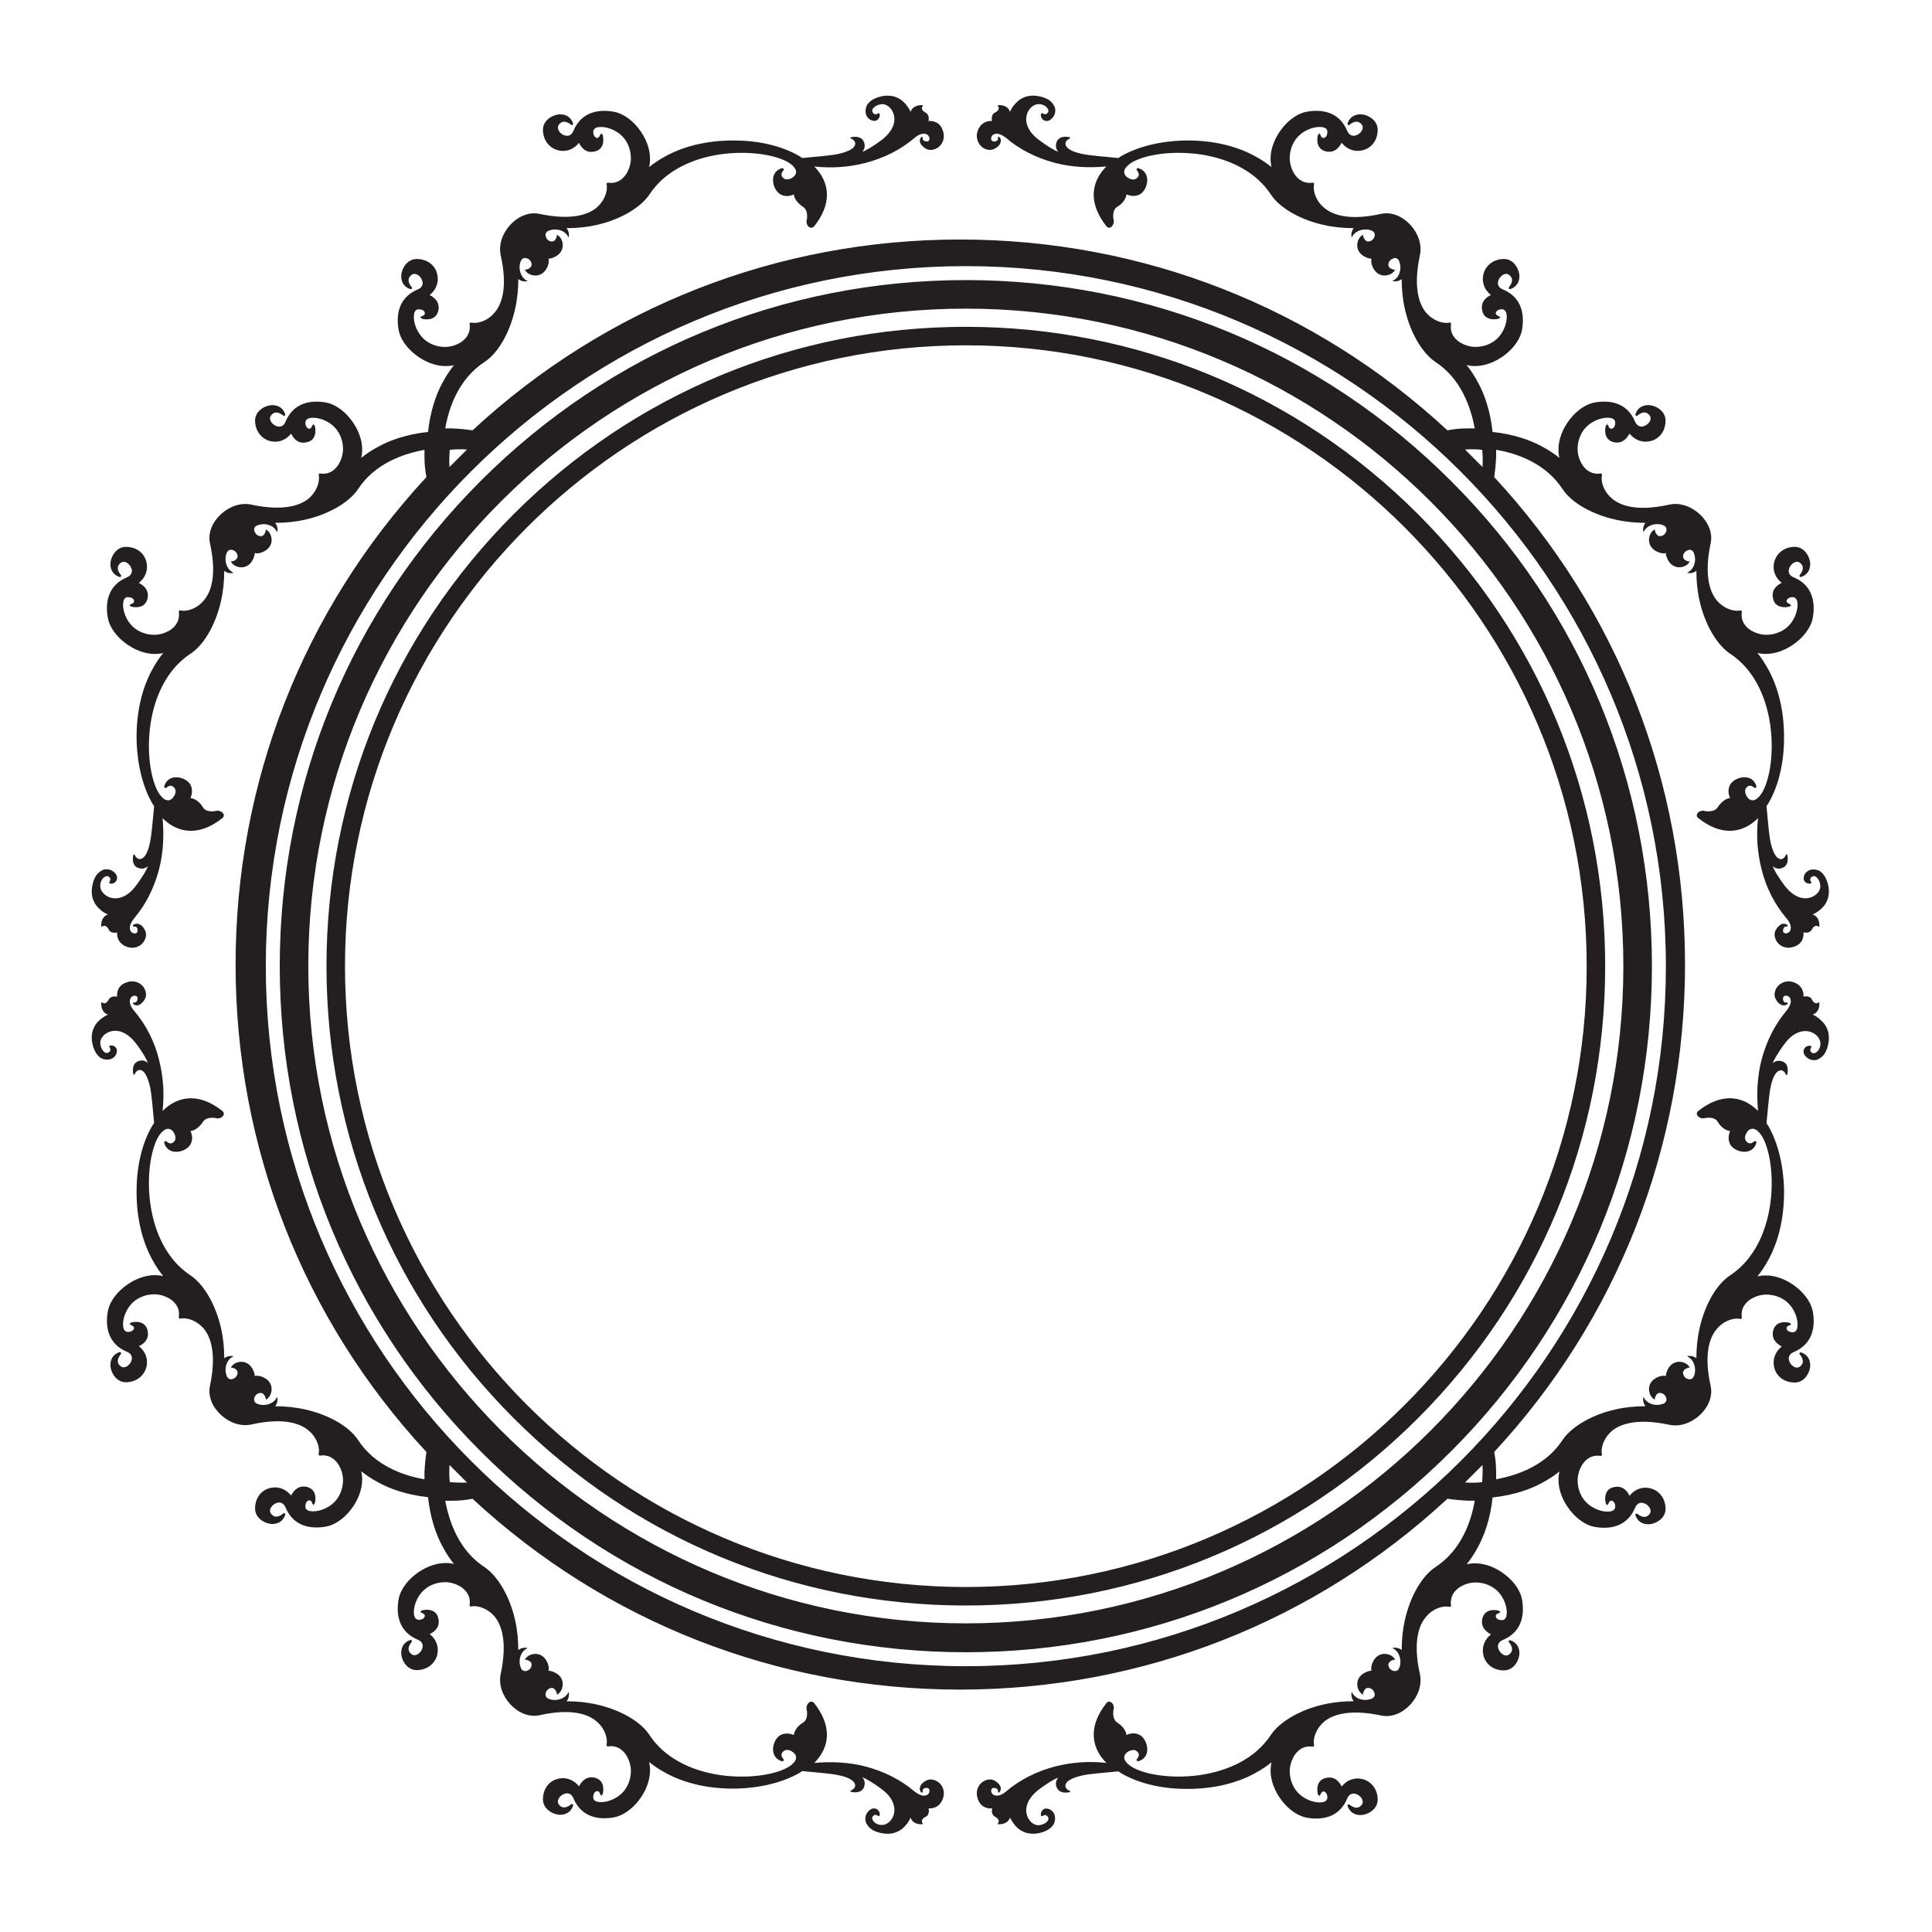 <svg id="Layer_1" xmlns="http://www.w3.org/2000/svg" viewBox="0 0 595.3 595.3"><style>.st0{fill:#231f20}</style><path class="st0" d="M558.5 312.6c.5-.1.9-.4 1.2-.7 1-1 .9-2.7.9-2.8 0-.1-.1-.1-.1-.2v-.1c-.1 0-.2 0-.2.1-.2.2-.6.3-.9.2-.4-.1-.8-.5-1.1-1.1-.2-.5-.6-.8-1.1-.9-.6-.2-1.2-.1-1.5 0 .1-.9-.1-3.5-3.2-4.5-1.9-.6-3.8.1-4.9 1.5-.9 1.2-1.1 2.8-.3 4 .5.9 1.1 1.4 1.8 1.6 1 .3 1.7-.3 1.7-.4.1-.1.1-.2 0-.3 0-.1-.1-.1-.1-.1h-.6c-.5-.1-.8-.8-.7-1.3 0-.3.2-.8.8-.8.2 0 .4 0 .6.1.4.1.8.5.9 1 .3 1-.2 2.2-1.2 3.5-3.6 4.2-6.2 9.4-7.7 15.1-1.3 5-1.6 10.3-1.1 15.8-2.6-2.6-5.6-3.9-8.7-3.9-3.1 0-6.4 1.3-9.7 3.9-.6.5-.5 1-.4 1.2.2.6 1.1 1.1 1.8 1.1h.3c.1 0 .6-.2 1.4-.2 1 0 2.3.2 2.9 1.3 1 1.7 2.6 2.7 3.8 2.8-.4.9-.8 2.5 0 4.1.7 1.3 2.6 2.3 4.4 2.3 1.8 0 3.2-1 3.7-2.8 0-.2 0-.3-.2-.4-.1 0-.1-.1-.2-.1s-.2 0-.3.1c0 0-.6.6-1.3.6-.5 0-.9-.3-1.3-.9-.3-.5-.3-1.4.2-2.2.4-.9 1.2-1.4 1.9-1.4.6 0 1.3.3 1.9 1 2.6 2.5 4.7 10.7 3.8 20.2-.6 6.3-3.1 17.8-12.8 24.1-4.1 2.8-7.6 9-9.2 16.1-.7 3.1-1 6.2-1 9.3-.8-.6-1.6-.7-2-.7h-.4l-.5.1.4.2c1.4.8 2.1 2.5 2.1 4 0 .7-.1 1.4-.4 2-.3.7-.8.9-1.3.9-.9 0-2-.8-2-2v-.1c0-.6.5-.9.9-1.2.4-.2.9-.3.9-.3h.3l-.2-.3c-.6-.9-1.8-1.5-3.1-1.5-1.4 0-3 .8-3.8 3-.2.5-.3.9-.3 1.4-.2 0-.4-.1-.6-.1-.5 0-1.1.1-1.6.3-2.1.8-3 2.3-3 3.8 0 1.3.6 2.5 1.5 3.1l.3.2v-.3s0-.4.3-.9c.2-.5.6-.9 1.2-.9h.1c1.1 0 1.9 1 2 2 0 .6-.3 1-.9 1.3-.6.2-1.3.4-2 .4-1.6 0-3.2-.7-4-2.1l-.2-.4-.1.5v.4c0 .4.1 1.2.7 2-3.1 0-6.3.3-9.3 1-7.1 1.6-13.3 5.2-16.1 9.2-5.2 8.1-14.1 11.1-20.6 12.3v-2.1c0-2.2-.2-4.3-.6-6.3 38-41 58.8-94 58.8-150.2 0-56.2-20.8-109.2-58.8-150.2.3-2 .5-4.1.6-6.3v-2.1c6.5 1.1 15.4 4.2 20.6 12.3 2.8 4.1 9 7.6 16.1 9.2 3.1.7 6.2 1 9.3 1-.6.8-.7 1.6-.7 2v.4l.1.5.2-.4c.8-1.4 2.5-2.1 4-2.1.7 0 1.4.1 2 .4.7.3.9.8.9 1.3 0 .9-.8 2-2 2h-.1c-.6 0-.9-.5-1.2-.9-.2-.4-.3-.9-.3-.9v-.3l-.3.2c-.9.6-1.5 1.8-1.5 3.1 0 1.4.8 3 3 3.8.5.2 1.1.3 1.6.3.2 0 .4 0 .6-.1 0 .5.1.9.3 1.4.8 2.1 2.3 3 3.8 3 1.3 0 2.5-.6 3.1-1.5l.2-.3h-.3s-.4 0-.9-.3c-.5-.2-.9-.6-.9-1.2v-.1c0-1.1 1.1-1.9 2-2 .6 0 1 .3 1.3.9.2.6.4 1.3.4 2 0 1.6-.7 3.2-2.1 4l-.4.2.5.1h.4c.4 0 1.2-.1 2-.7 0 3.1.3 6.3 1 9.3 1.6 7.1 5.2 13.3 9.2 16.1 9.7 6.3 12.2 17.8 12.8 24.1.9 9.5-1.2 17.7-3.8 20.2-.7.7-1.3 1-1.9 1-.7 0-1.4-.5-1.9-1.4-.4-.8-.5-1.7-.2-2.2.4-.6.8-.9 1.3-.9.7 0 1.3.6 1.3.6.1.1.2.1.3.1.1 0 .1 0 .2-.1.2-.1.2-.3.2-.4-.5-1.8-1.8-2.8-3.7-2.8-1.8 0-3.7 1-4.4 2.3-.9 1.6-.4 3.3 0 4.1-1.2.1-2.7 1.1-3.8 2.8-.7 1.1-2 1.3-2.9 1.3-.7 0-1.3-.1-1.4-.2h-.3c-.7 0-1.6.4-1.8 1.1-.1.2-.2.7.4 1.2 3.3 2.6 6.5 3.9 9.7 3.9 3.2 0 6.2-1.4 8.7-3.9-.6 5.4-.2 10.7 1.1 15.8 1.4 5.7 4.1 10.9 7.7 15.1 1.1 1.3 1.5 2.5 1.2 3.5-.1.5-.5.8-.9 1-.2.1-.4.1-.6.1-.7-.1-.8-.5-.8-.8 0-.5.2-1.1.7-1.3h.6c.1 0 .1-.1.1-.1v-.3s-.7-.7-1.7-.4c-.6.2-1.2.7-1.8 1.6-.8 1.2-.6 2.7.3 4 1.1 1.5 3.1 2.1 4.9 1.5 3.2-.9 3.3-3.5 3.2-4.5.4.1 1 .1 1.5 0 .5-.2.9-.5 1.1-.9.3-.6.7-1 1.1-1.1.3-.1.6 0 .9.2.1.1.1.1.2.1v-.1c.1 0 .1-.1.1-.2s.1-1.7-.9-2.8c-.3-.3-.7-.6-1.2-.7.7-.3 1.7-.9 2.6-1.7 1.5-1.3 3-3.7 2.2-7.4-.6-2.6-1.8-3.8-2.6-4.3-.9-.5-1.9-.6-2.8-.4-.7.2-1.3.6-1.7 1.2-.4.6-.5 1.3-.4 1.9.5 1.2 1.7 1.3 2.2 1.1.1 0 .1-.1.1-.2v-.2c-.1-.1-.7-.8 0-1.5.1-.1.3-.2.5-.3.4-.1.8 0 1.1.3.6.5 1.2 1.6 1.2 2.9-.1 1.5-1.4 2.9-3.2 3.4-2.5.7-5.2-.5-7.5-3.3-2.6-3.4-3.6-5.4-4-6.4.6.5 1.5 1 2.8.6 2.6-.8 1.7-4.1 1.7-4.1 0-.1-.1-.1-.2-.1v-.2l-.1.2c-.1 0-.1.1-.1.1s-.4 1.1-1.3 1.3c-.3.1-.6 0-1-.2-.6-.3-1.6-1.4-2.4-4.8-.6-2.6-.9-7.6-1.3-11.3l.6-.9c3-5.1 4.7-12 4.8-19.3.2-10-2.3-17.1-4.5-21.3-1.4-2.7-2.8-4.6-3.7-5.7.8.2 1.7.3 2.6.3 3.1 0 6.5-1.3 9.4-3.6 2.8-2.2 4.7-5.1 5.1-7.7 1-6-1.1-10.3-5.9-12.3-1.2-.5-1.7-1.3-1.5-2.4.2-1.2 1.4-2.4 2.5-2.4.3 0 .6.1.9.3.6.5.9 1 .9 1.6 0 1.1-.9 2.1-.9 2.1-.1.1-.1.3-.1.5.1.1.2.2.3.2h.1c2.5-.8 3.1-3 2.8-4.8-.4-2.2-2.1-4.5-4.7-4.5-3.7 0-6.5 2.7-6.5 6.2 0 2.6 1.6 4.2 2.5 4.9-1.1.5-3.3 1.9-2.7 4.7.3 1.8 1.6 2.8 3.6 2.8.8 0 1.4-.2 1.5-.2.1 0 .2-.1.3-.3l.4-.1-.4-.1c0-.1-.1-.2-.3-.3-.6-.2-1-.6-.9-1 .1-.5.7-1.1 1.9-1.1.5 0 .9.3 1.2.8.7 1.6.1 5-2 7.5-1.7 2.1-4.5 3.3-7.3 3.3-1.7 0-3.3-.5-4.7-1.3-3.7-2.3-2.9-5.5-2.9-5.7 0-.1 0-.3-.1-.4v-.1l-.1.1c-.1 0-.1-.1-.2-.1h-.2c-.1.1-.4.1-.9.1-1.7 0-4.3-.9-6.3-3.3-2-2.5-3.9-7.6-1.8-17.5 1.4-6.5-6.1-13.4-12.8-11.9-9.9 2.2-15 .3-17.5-1.8-2.4-1.9-3.3-4.6-3.3-6.3 0-.5.1-.8.1-.9v-.2c0-.1 0-.1-.1-.2l.1-.1h-.1c-.1-.1-.2-.1-.4-.1-.1 0-3.4.8-5.7-2.9-.8-1.4-1.3-3-1.3-4.7 0-2.8 1.2-5.6 3.3-7.3 2.5-2.1 5.9-2.7 7.5-2 .6.3.8.7.8 1.2 0 1.2-.5 1.8-1.1 1.9-.5.1-.9-.3-1-.9 0-.1-.1-.2-.3-.3l-.1-.4-.1.4c-.1 0-.2.1-.3.3 0 0-.2.7-.2 1.5 0 2 1 3.2 2.8 3.6 2.8.5 4.1-1.6 4.7-2.7.7.9 2.4 2.5 4.9 2.5 3.6 0 6.2-2.7 6.2-6.5 0-2.6-2.3-4.3-4.5-4.7-1.8-.3-4 .3-4.8 2.8v.1c0 .1.1.3.2.3.2.1.3.1.5-.1 0 0 1-.9 2.1-.9.6 0 1.1.3 1.6.9.2.3.3.6.3.9 0 1.1-1.1 2.2-2.4 2.5-1 .2-1.9-.3-2.4-1.5-2-4.8-6.3-6.9-12.3-5.9-2.6.4-5.5 2.3-7.7 5.1-2.3 2.9-3.6 6.3-3.6 9.4 0 .9.1 1.8.3 2.6-1.1-.9-3-2.3-5.7-3.7-3.2-1.7-8.2-3.6-14.9-4.3-.7-6.7-2.6-11.7-4.3-14.9-1.4-2.7-2.8-4.6-3.7-5.7.8.2 1.7.3 2.6.3 3.1 0 6.5-1.3 9.4-3.6 2.8-2.2 4.7-5.1 5.1-7.7 1-6-1.1-10.3-5.9-12.3-1.2-.5-1.7-1.3-1.5-2.4.2-1.2 1.4-2.4 2.5-2.4.3 0 .6.1.9.3.6.5.9 1 .9 1.6 0 1.1-.9 2.1-.9 2.1-.1.1-.1.3-.1.5.1.1.2.2.3.2h.1c2.5-.8 3.1-3 2.8-4.8-.4-2.2-2.1-4.5-4.7-4.5-3.7 0-6.5 2.7-6.5 6.2 0 2.6 1.6 4.2 2.5 4.9-1.1.5-3.3 1.9-2.7 4.7.3 1.8 1.6 2.8 3.6 2.8.8 0 1.4-.2 1.5-.2.1 0 .2-.1.3-.3l.4-.1-.4-.1c0-.1-.1-.2-.3-.3-.6-.2-1-.6-.9-1 .1-.5.7-1.1 1.9-1.1.5 0 .9.3 1.2.8.7 1.6.1 5-2 7.5-1.7 2.1-4.5 3.3-7.3 3.3-1.7 0-3.3-.5-4.7-1.3-3.7-2.3-2.9-5.5-2.9-5.7 0-.1 0-.3-.1-.4v-.1l-.1.1c-.1 0-.1-.1-.2-.1h-.2c-.1.1-.4.1-.9.1-1.7 0-4.3-.9-6.3-3.3-2-2.5-3.9-7.6-1.8-17.5 1.5-6.7-5.4-14.2-11.9-12.8-9.9 2.2-15 .3-17.5-1.8-2.4-1.9-3.3-4.6-3.3-6.3 0-.5.1-.8.1-.9v-.2c0-.1 0-.1-.1-.2l.1-.1h-.1c-.1-.1-.2-.1-.4-.1-.1 0-3.4.8-5.7-2.9-.8-1.4-1.3-3-1.3-4.7 0-2.8 1.2-5.6 3.3-7.3 2.5-2.1 5.9-2.7 7.5-2 .6.3.8.7.8 1.2 0 1.2-.5 1.8-1.1 1.9-.5.1-.9-.3-1-.9 0-.1-.1-.2-.3-.3l-.1-.4-.1.4c-.1 0-.2.1-.3.3 0 0-.2.7-.2 1.5 0 2 1 3.2 2.8 3.6 2.8.5 4.1-1.6 4.7-2.7.7.9 2.4 2.5 4.9 2.5 3.6 0 6.2-2.7 6.2-6.5 0-2.6-2.3-4.3-4.5-4.7-1.8-.3-4 .3-4.8 2.8v.1c0 .1.1.3.2.3.2.1.3.1.5-.1 0 0 1-.9 2.1-.9.6 0 1.1.3 1.6.9.2.3.3.6.3.9 0 1.1-1.1 2.2-2.4 2.5-1 .2-1.9-.3-2.4-1.5-2-4.8-6.3-6.9-12.3-5.9-2.6.4-5.5 2.3-7.7 5.1-2.3 2.9-3.6 6.3-3.6 9.4 0 .9.1 1.8.3 2.6-1.1-.9-3-2.3-5.7-3.7-4.2-2.2-11.3-4.7-21.3-4.5-7.4.2-14.2 1.9-19.3 4.8l-.9.6c-3.7-.4-8.6-.7-11.3-1.3-3.4-.7-4.5-1.8-4.8-2.4-.2-.3-.2-.7-.2-1 .3-.9 1.3-1.3 1.3-1.3.1 0 .1-.1.1-.1l.2-.1h-.2c0-.1-.1-.1-.1-.2 0 0-3.4-.9-4.1 1.7-.4 1.3.1 2.2.6 2.8-1-.4-3-1.4-6.4-4-2.8-2.2-4-5-3.3-7.5.5-1.8 2-3.1 3.4-3.2 1.3-.1 2.4.5 2.9 1.2.3.4.4.8.3 1.1 0 .2-.1.3-.3.5-.6.7-1.4 0-1.5 0-.1-.1-.1-.1-.2 0-.1 0-.1.1-.2.1-.2.5-.1 1.7 1.1 2.2.6.2 1.3.1 1.9-.4.5-.4 1-1 1.2-1.7.3-1 .2-2-.4-2.8-.5-.9-1.7-2.1-4.3-2.6-3.7-.8-6.1.7-7.4 2.2-.9.9-1.4 1.9-1.7 2.6-.1-.5-.4-.9-.7-1.2-1-1-2.7-.9-2.8-.9-.1 0-.1.1-.2.1h-.1c0 .1 0 .2.1.2.2.2.3.6.2.9-.1.4-.5.8-1.1 1.1-.5.2-.8.6-.9 1.1-.2.6-.1 1.2 0 1.5-.9-.1-3.5.1-4.5 3.2-.6 1.9.1 3.8 1.5 4.9 1.2.9 2.8 1.1 4 .3.9-.5 1.4-1.1 1.6-1.8.3-1-.3-1.7-.4-1.7-.1-.1-.2-.1-.3 0-.1 0-.1.1-.1.1v.6c-.1.5-.8.8-1.3.7-.3 0-.8-.2-.8-.8 0-.2 0-.4.1-.6.1-.4.5-.8 1-.9 1-.3 2.2.2 3.5 1.2 4.2 3.6 9.4 6.2 15.1 7.7 5 1.3 10.3 1.6 15.8 1.1-2.6 2.6-3.9 5.6-3.9 8.7 0 3.1 1.3 6.4 3.9 9.7.5.6 1 .5 1.2.4.6-.2 1.1-1.1 1.1-1.8V68c0-.1-.2-.6-.2-1.4 0-1 .2-2.3 1.3-2.9 1.7-1 2.7-2.6 2.8-3.8.9.4 2.5.8 4.1 0 1.3-.7 2.3-2.6 2.3-4.4 0-1.8-1-3.2-2.8-3.7-.2 0-.3 0-.4.2 0 .1-.1.1-.1.2s0 .2.1.3c0 0 .6.6.6 1.3 0 .5-.3.9-.9 1.3-.5.3-1.4.3-2.2-.2-.9-.4-1.4-1.2-1.4-1.9 0-.6.3-1.3 1-1.9 2.5-2.6 10.7-4.7 20.2-3.8 6.3.6 17.8 3.1 24.1 12.8 2.8 4.1 9 7.6 16.1 9.2 3.1.7 6.2 1 9.3 1-.6.8-.7 1.6-.7 2v.4l.1.5.2-.4c.8-1.4 2.5-2.1 4-2.1.7 0 1.4.1 2 .4.7.3.9.8.9 1.3 0 .9-.8 2-2 2h-.1c-.6 0-.9-.5-1.2-.9-.2-.4-.3-.9-.3-.9v-.3l-.3.2c-.9.6-1.5 1.8-1.5 3.1 0 1.4.8 3 3 3.8.5.2.9.3 1.4.3 0 .2-.1.4-.1.6 0 .5.1 1.1.3 1.6.8 2.1 2.3 3 3.8 3 1.3 0 2.5-.6 3.1-1.5l.2-.3h-.3s-.4 0-.9-.3c-.5-.2-.9-.6-.9-1.2v-.1c0-1.1 1.1-1.9 2-2 .6 0 1 .3 1.3.9.2.6.4 1.3.4 2 0 1.6-.7 3.2-2.1 4l-.4.2.5.1h.4c.4 0 1.2-.1 2-.7 0 3.1.3 6.3 1 9.3 1.6 7.1 5.2 13.3 9.2 16.1 8.1 5.2 11.1 14.1 12.3 20.6h-2.1c-2.2 0-4.3.2-6.3.6-41-38-94-58.8-150.2-58.8-56.2 0-109.2 20.8-150.2 58.8-2-.3-4.1-.5-6.3-.6h-2.1c1.1-6.5 4.2-15.4 12.3-20.6 4.1-2.8 7.6-9 9.2-16.1.7-3.1 1-6.2 1-9.3.8.6 1.6.7 2 .7h.4l.5-.1-.4-.2c-1.4-.8-2.1-2.5-2.1-4 0-.7.1-1.4.4-2 .3-.7.8-.9 1.3-.9.9 0 2 .8 2 2v.1c0 .6-.5.9-.9 1.2-.4.2-.9.3-.9.3h-.3l.2.3c.6.9 1.8 1.5 3.1 1.5 1.4 0 3-.8 3.8-3 .2-.5.3-1.1.3-1.6 0-.2 0-.4-.1-.6.5 0 .9-.1 1.4-.3 2.1-.8 3-2.3 3-3.8 0-1.3-.6-2.5-1.5-3.1l-.3-.2v.3s0 .4-.3.9c-.2.5-.6.9-1.2.9h-.1c-1.1 0-1.9-1.1-1.9-2 0-.6.3-1 .9-1.3.6-.2 1.3-.4 2-.4 1.6 0 3.2.7 4 2.1l.2.4.1-.5v-.4c0-.4-.1-1.2-.7-2 3.1 0 6.3-.3 9.3-1 7.1-1.6 13.3-5.2 16.1-9.2 6.3-9.7 17.8-12.2 24.1-12.8 9.5-.9 17.7 1.2 20.2 3.8.7.7 1 1.3 1 1.9 0 .7-.5 1.4-1.4 1.9-.8.4-1.7.5-2.2.2-.6-.4-.9-.8-.9-1.3 0-.7.6-1.3.6-1.3.1-.1.1-.2.1-.3 0-.1 0-.1-.1-.2-.1-.2-.3-.2-.4-.2-1.8.5-2.8 1.8-2.8 3.7 0 1.8 1 3.7 2.3 4.4 1.6.9 3.3.4 4.1 0 .1 1.2 1.1 2.7 2.8 3.8 1.1.7 1.3 2 1.3 2.9 0 .7-.1 1.3-.2 1.4v.3c0 .7.4 1.6 1.1 1.8.2.1.7.2 1.3-.4 2.6-3.3 3.9-6.5 3.9-9.7 0-3.2-1.4-6.2-3.9-8.7 5.4.6 10.7.2 15.8-1.1 5.7-1.5 10.9-4.1 15.1-7.7 1.3-1.1 2.5-1.5 3.5-1.2.5.1.8.5 1 .9.1.2.1.4.1.6-.1.7-.5.8-.8.8-.5 0-1.1-.2-1.3-.7v-.6c0-.1-.1-.1-.1-.1h-.3s-.7.7-.4 1.7c.2.6.7 1.2 1.6 1.8 1.2.8 2.7.6 4-.3 1.5-1.1 2.1-3.1 1.5-4.9-.9-3.2-3.5-3.3-4.5-3.2.1-.4.1-1 0-1.5-.2-.5-.5-.9-.9-1.1-.6-.3-1-.7-1.1-1.1-.1-.3 0-.6.2-.9.1-.1.1-.1.1-.2h-.1c0-.1-.1-.1-.2-.1s-1.7-.1-2.8.9c-.3.3-.6.7-.7 1.2-.3-.7-.9-1.7-1.7-2.6-1.3-1.5-3.7-3-7.4-2.2-2.6.6-3.8 1.8-4.3 2.6-.5.9-.6 1.9-.4 2.8.2.7.6 1.3 1.2 1.7.6.4 1.3.5 1.9.4 1.2-.5 1.3-1.7 1.1-2.2 0-.1-.1-.1-.2-.1h-.2c-.1.1-.8.7-1.5 0-.1-.1-.2-.3-.3-.5-.1-.4 0-.8.3-1.1.5-.6 1.6-1.2 2.9-1.2 1.5.1 2.9 1.4 3.4 3.2.7 2.5-.5 5.2-3.3 7.5-3.4 2.6-5.4 3.6-6.4 4 .5-.6 1-1.5.6-2.8-.8-2.6-4.1-1.7-4.1-1.7-.1 0-.1.1-.1.2h-.2l.2.1c0 .1.1.1.1.1s1.1.4 1.3 1.3c.1.3 0 .6-.2 1-.3.6-1.4 1.6-4.8 2.4-2.6.6-7.6.9-11.3 1.3l-.9-.6c-5.1-3-12-4.7-19.3-4.8-10-.2-17.1 2.3-21.3 4.5-2.7 1.4-4.6 2.8-5.7 3.7.2-.8.3-1.7.3-2.6 0-3.1-1.3-6.5-3.6-9.4-2.2-2.8-5.1-4.7-7.7-5.1-6-1-10.3 1.1-12.3 5.9-.5 1.2-1.3 1.7-2.4 1.5-1.2-.2-2.4-1.4-2.4-2.5 0-.3.1-.6.3-.9.5-.6 1-.9 1.6-.9 1.1 0 2.1.9 2.1.9.1.1.3.1.5.1.1-.1.2-.2.2-.3v-.1c-.8-2.5-3-3.1-4.8-2.8-2.2.4-4.5 2.1-4.5 4.7 0 3.7 2.7 6.5 6.2 6.5 2.6 0 4.2-1.6 4.9-2.5.5 1.1 1.9 3.3 4.7 2.7 1.8-.3 2.8-1.6 2.8-3.6 0-.8-.2-1.4-.2-1.5 0-.1-.1-.2-.3-.3l-.1-.4-.1.4c-.1 0-.2.1-.3.3-.2.6-.6 1-1 .9-.5-.1-1.1-.7-1.1-1.9 0-.5.3-.9.8-1.2 1.6-.7 5-.1 7.5 2 2.1 1.7 3.3 4.5 3.3 7.3 0 1.7-.5 3.3-1.3 4.7-2.3 3.7-5.5 2.9-5.7 2.9-.1 0-.3 0-.4.1h-.1l.1.1c0 .1-.1.1-.1.2v.2c.1.1.1.4.1.9 0 1.7-.9 4.3-3.3 6.3-2.5 2-7.6 3.9-17.5 1.8-6.5-1.4-13.4 6.1-11.9 12.8 2.2 9.9.3 15-1.8 17.5-1.9 2.4-4.6 3.3-6.3 3.3-.5 0-.8-.1-.9-.1h-.2c-.1 0-.1 0-.2.1l-.1-.1v.1c-.1.1-.1.2-.1.4 0 .1.8 3.4-2.9 5.7-1.4.8-3 1.3-4.7 1.3-2.8 0-5.6-1.2-7.3-3.3-2.1-2.5-2.7-5.9-2-7.5.3-.6.7-.8 1.2-.8 1.2 0 1.8.5 1.9 1.1.1.5-.3.9-.9 1-.1 0-.2.1-.3.3l-.4.1.4.1c0 .1.1.2.3.3 0 0 .7.2 1.5.2 2 0 3.2-1 3.6-2.8.5-2.8-1.6-4.1-2.7-4.7.9-.7 2.5-2.4 2.5-4.9 0-3.6-2.7-6.2-6.5-6.2-2.6 0-4.3 2.3-4.7 4.5-.3 1.8.3 4 2.8 4.8h.1c.1 0 .3-.1.3-.2.1-.2.1-.3-.1-.5 0 0-.9-1-.9-2.1 0-.6.3-1.1.9-1.6.3-.2.6-.3.9-.3 1.1 0 2.2 1.1 2.5 2.4.2 1-.3 1.9-1.5 2.4-4.8 2-6.9 6.3-5.9 12.3.4 2.6 2.3 5.5 5.1 7.7 2.9 2.3 6.3 3.6 9.4 3.6.9 0 1.8-.1 2.6-.3-.9 1.1-2.3 3-3.7 5.7-1.7 3.2-3.6 8.2-4.3 14.9-6.7.7-11.7 2.6-14.9 4.3-2.7 1.4-4.6 2.8-5.7 3.7.2-.8.3-1.7.3-2.6 0-3.1-1.3-6.5-3.6-9.4-2.2-2.8-5.1-4.7-7.7-5.1-6-1-10.3 1.1-12.3 5.9-.5 1.2-1.3 1.7-2.4 1.5-1.2-.2-2.4-1.4-2.4-2.5 0-.3.1-.6.3-.9.5-.6 1-.9 1.6-.9 1.1 0 2.1.9 2.1.9.1.1.3.1.5.1.1-.1.2-.2.2-.3v-.1c-.8-2.5-3-3.1-4.8-2.8-2.2.4-4.5 2.1-4.5 4.7 0 3.7 2.7 6.5 6.2 6.5 2.6 0 4.2-1.6 4.9-2.5.5 1.1 1.9 3.3 4.7 2.7 1.8-.3 2.8-1.6 2.8-3.6 0-.8-.2-1.4-.2-1.5 0-.1-.1-.2-.3-.3l-.1-.4-.1.4c-.1 0-.2.1-.3.3-.2.6-.6 1-1 .9-.5-.1-1.1-.7-1.1-1.9 0-.5.3-.9.8-1.2 1.6-.7 5-.1 7.5 2 2.1 1.7 3.3 4.5 3.3 7.3 0 1.7-.5 3.3-1.3 4.7-2.3 3.7-5.5 2.9-5.7 2.9-.1 0-.3 0-.4.1h-.1l.1.1c0 .1-.1.1-.1.2v.2c.1.1.1.4.1.9 0 1.7-.9 4.3-3.3 6.3-2.5 2-7.6 3.9-17.5 1.8-6.7-1.5-14.2 5.4-12.8 11.9 2.2 9.9.3 15-1.8 17.5-1.9 2.4-4.6 3.3-6.3 3.3-.5 0-.8-.1-.9-.1h-.2c-.1 0-.1 0-.2.1l-.1-.1v.1c-.1.1-.1.2-.1.4 0 .1.8 3.4-2.9 5.7-1.4.8-3 1.3-4.7 1.3-2.8 0-5.6-1.2-7.3-3.3-2.1-2.5-2.7-5.9-2-7.5.3-.6.7-.8 1.2-.8 1.2 0 1.8.5 1.9 1.1.1.5-.3.9-.9 1-.1 0-.2.1-.3.3l-.4.1.4.1c0 .1.1.2.3.3 0 0 .7.2 1.5.2 2 0 3.2-1 3.6-2.8.5-2.8-1.6-4.1-2.7-4.7.9-.7 2.5-2.4 2.5-4.9 0-3.6-2.7-6.2-6.5-6.2-2.6 0-4.3 2.3-4.7 4.5-.3 1.8.3 4 2.8 4.8h.1c.1 0 .3-.1.3-.2.1-.2.1-.3-.1-.5 0 0-.9-1-.9-2.1 0-.6.3-1.1.9-1.6.3-.2.6-.3.9-.3 1.1 0 2.2 1.1 2.5 2.4.2 1-.3 1.9-1.5 2.4-4.8 2-6.9 6.3-5.9 12.3.4 2.6 2.3 5.5 5.1 7.7 2.9 2.3 6.3 3.6 9.4 3.6.9 0 1.8-.1 2.6-.3-.9 1.1-2.3 3-3.7 5.7-2.2 4.2-4.7 11.3-4.5 21.3.2 7.4 1.9 14.2 4.8 19.3l.6.9c-.4 3.7-.7 8.6-1.3 11.3-.7 3.4-1.8 4.5-2.4 4.8-.3.2-.7.2-1 .2-.9-.3-1.3-1.3-1.3-1.3 0-.1-.1-.1-.1-.1l-.1-.2v.2c-.1 0-.1.1-.2.1 0 0-.9 3.4 1.7 4.1 1.3.4 2.2-.1 2.8-.6-.4 1-1.4 3-4 6.4-2.2 2.8-5 4-7.5 3.3-1.8-.5-3.1-2-3.2-3.4-.1-1.3.5-2.4 1.2-2.9.4-.3.8-.4 1.1-.3.2 0 .3.1.5.3.7.6 0 1.4 0 1.5-.1.1-.1.1 0 .2 0 .1.1.1.1.2.5.2 1.7.1 2.2-1.1.2-.6.1-1.3-.4-1.9-.4-.5-1-1-1.7-1.2-1-.3-2-.2-2.8.4-.9.5-2.1 1.7-2.6 4.3-.8 3.7.7 6.1 2.2 7.4.9.9 1.9 1.4 2.6 1.7-.5.1-.9.4-1.2.7-1 1-.9 2.7-.9 2.8 0 .1.1.1.1.2v.1c.1 0 .2 0 .2-.1.2-.2.6-.3.9-.2.4.1.8.5 1.1 1.1.2.5.6.8 1.1.9.6.2 1.2.1 1.5 0-.1.9.1 3.5 3.2 4.5 1.9.6 3.8 0 4.9-1.5.9-1.2 1.1-2.8.3-4-.5-.9-1.1-1.4-1.8-1.6-1-.3-1.7.3-1.7.4-.1.1-.1.2 0 .3 0 .1.1.1.1.1h.6c.5.1.8.8.7 1.3 0 .3-.2.8-.8.8-.2 0-.4 0-.6-.1-.4-.1-.8-.5-.9-1-.3-1 .2-2.2 1.2-3.5 3.6-4.2 6.2-9.4 7.7-15.1 1.3-5 1.6-10.3 1.1-15.8 2.6 2.6 5.6 3.9 8.7 3.9 3.1 0 6.4-1.3 9.7-3.9.6-.5.5-1 .4-1.2-.2-.6-1.1-1.1-1.8-1.1h-.3c-.1 0-.6.2-1.4.2-1 0-2.3-.2-2.9-1.3-1-1.7-2.6-2.7-3.8-2.8.4-.9.8-2.5 0-4.1-.7-1.3-2.6-2.3-4.4-2.3-1.8 0-3.2 1-3.7 2.8 0 .2 0 .3.2.4.1 0 .1.1.2.1s.2 0 .3-.1c0 0 .6-.6 1.3-.6.5 0 .9.3 1.3.9.3.5.3 1.4-.2 2.2-.5.9-1.2 1.4-1.9 1.4-.6 0-1.3-.3-1.9-1-2.6-2.5-4.7-10.7-3.8-20.2.6-6.3 3.1-17.8 12.8-24.1 4.1-2.8 7.6-9 9.2-16.1.7-3.1 1-6.2 1-9.3.8.6 1.6.7 2 .7h.4l.5-.1-.4-.2c-1.4-.8-2.1-2.5-2.1-4 0-.7.1-1.4.4-2 .3-.7.8-.9 1.3-.9.9 0 2 .8 2 2v.1c0 .6-.5.9-.9 1.2-.4.2-.9.3-.9.3h-.3l.2.3c.6.9 1.8 1.5 3.1 1.5 1.4 0 3-.8 3.8-3 .2-.5.3-.9.3-1.4.2 0 .4.1.6.1.5 0 1.1-.1 1.6-.3 2.1-.8 3-2.3 3-3.8 0-1.3-.6-2.5-1.5-3.1l-.3-.2v.3s0 .4-.3.9c-.2.5-.6.9-1.2.9h-.1c-1.1 0-1.9-1.1-2-2 0-.6.3-1 .9-1.3.6-.2 1.3-.4 2-.4 1.6 0 3.2.7 4 2.1l.2.4.1-.5v-.4c0-.4-.1-1.2-.7-2 3.1 0 6.3-.3 9.3-1 7.1-1.6 13.3-5.2 16.1-9.2 5.2-8.1 14.1-11.1 20.6-12.3v2.1c0 2.2.2 4.3.6 6.3-38 41-58.8 94-58.8 150.2 0 56.2 20.8 109.2 58.8 150.2-.3 2-.5 4.1-.6 6.3v2.1c-6.5-1.1-15.4-4.2-20.6-12.3-2.8-4.1-9-7.6-16.1-9.2-3.1-.7-6.2-1-9.3-1 .6-.8.7-1.6.7-2v-.4l-.1-.5-.2.4c-.8 1.4-2.5 2.1-4 2.1-.7 0-1.4-.1-2-.4-.7-.3-.9-.8-.9-1.3 0-.9.8-2 2-2h.1c.6 0 .9.5 1.2.9.2.4.3.9.3.9v.3l.3-.2c.9-.6 1.5-1.8 1.5-3.1 0-1.4-.8-3-3-3.8-.5-.2-1.1-.3-1.6-.3-.2 0-.4 0-.6.1 0-.5-.1-.9-.3-1.4-.8-2.1-2.3-3-3.8-3-1.3 0-2.5.6-3.1 1.5l-.2.3h.3s.4 0 .9.3c.5.2.9.6.9 1.2v.1c0 1.1-1 1.9-2 2-.5 0-1-.3-1.3-.9-.2-.6-.4-1.3-.4-2 0-1.6.7-3.2 2.1-4l.4-.2-.5-.1h-.4c-.4 0-1.2.1-2 .7 0-3.1-.3-6.3-1-9.3-1.6-7.1-5.2-13.3-9.2-16.1-9.7-6.3-12.2-17.8-12.8-24.1-.9-9.5 1.2-17.7 3.8-20.2.7-.7 1.3-1 1.9-1 .7 0 1.4.5 1.9 1.4.4.8.5 1.7.2 2.2-.4.6-.8.9-1.3.9-.7 0-1.3-.6-1.3-.6-.1-.1-.2-.1-.3-.1-.1 0-.1 0-.2.1-.2.1-.2.3-.2.4.5 1.8 1.8 2.8 3.7 2.8 1.8 0 3.7-1 4.4-2.3.9-1.6.4-3.3 0-4.1 1.2-.1 2.7-1.1 3.8-2.8.7-1.1 2-1.3 2.9-1.3.7 0 1.3.1 1.4.2h.3c.7 0 1.6-.4 1.8-1.1.1-.2.2-.7-.4-1.2-3.3-2.6-6.5-3.9-9.7-3.9-3.2 0-6.2 1.4-8.7 3.9.6-5.4.2-10.7-1.1-15.8-1.4-5.7-4.1-10.9-7.7-15.1-1.1-1.3-1.5-2.5-1.2-3.5.1-.5.5-.8.9-1 .2-.1.4-.1.6-.1.7.1.8.5.8.8 0 .5-.2 1.1-.7 1.3h-.6c-.1 0-.1.1-.1.1v.3s.7.7 1.7.4c.6-.2 1.2-.7 1.8-1.6.8-1.2.6-2.7-.3-4-1.1-1.5-3.1-2.1-4.9-1.5-3.2.9-3.3 3.5-3.2 4.5-.4-.1-1-.1-1.5 0-.5.2-.9.5-1.1.9-.3.6-.7 1-1.1 1.1-.3.1-.6 0-.9-.2-.1-.1-.1-.1-.2-.1v.1c-.1 0-.1.1-.1.2s-.1 1.7.9 2.8c.3.3.7.6 1.2.7-.7.3-1.7.9-2.6 1.7-1.5 1.3-3 3.7-2.2 7.4.6 2.6 1.8 3.8 2.6 4.3.9.5 1.9.6 2.8.4.7-.2 1.3-.6 1.7-1.2.4-.6.5-1.3.4-1.9-.5-1.2-1.7-1.3-2.2-1.1-.1 0-.1.1-.1.2v.2c.1.1.7.8 0 1.5-.1.1-.3.2-.5.3-.4.1-.8 0-1.1-.3-.6-.5-1.2-1.6-1.2-2.9.1-1.5 1.4-2.9 3.2-3.4 2.5-.7 5.2.5 7.5 3.3 2.6 3.4 3.6 5.4 4 6.4-.6-.5-1.5-1-2.8-.6-2.6.8-1.7 4.1-1.7 4.1 0 .1.1.1.2.1v.2l.1-.2c.1 0 .1-.1.1-.1s.4-1.1 1.3-1.3c.3-.1.6 0 1 .2.6.3 1.6 1.4 2.4 4.8.6 2.6.9 7.6 1.3 11.3l-.6.9c-3 5.1-4.7 12-4.8 19.3-.2 10 2.3 17.1 4.5 21.3 1.4 2.7 2.8 4.6 3.7 5.7-.8-.2-1.7-.3-2.6-.3-3.1 0-6.5 1.3-9.4 3.6-2.8 2.2-4.7 5.1-5.1 7.7-1 6 1.1 10.3 5.9 12.3 1.2.5 1.7 1.3 1.5 2.4-.2 1.2-1.4 2.4-2.5 2.4-.3 0-.6-.1-.9-.3-.6-.5-.9-1-.9-1.6 0-1.1.9-2.1.9-2.1.1-.1.1-.3.1-.5-.1-.1-.2-.2-.3-.2h-.1c-2.5.8-3.1 3-2.8 4.8.4 2.2 2.1 4.5 4.7 4.5 3.7 0 6.5-2.7 6.5-6.2 0-2.6-1.6-4.2-2.5-4.9 1.1-.5 3.3-1.9 2.7-4.7-.3-1.8-1.6-2.8-3.6-2.8-.8 0-1.4.2-1.5.2-.1 0-.2.1-.3.3l-.4.1.4.1c0 .1.1.2.3.3.6.2 1 .6.9 1-.1.5-.7 1.1-1.9 1.1-.5 0-.9-.3-1.2-.8-.7-1.6-.1-5 2-7.5 1.7-2.1 4.5-3.3 7.3-3.3 1.7 0 3.3.5 4.7 1.3 3.7 2.3 2.9 5.5 2.9 5.7 0 .1 0 .3.1.4v.1l.1-.1c.1 0 .1.1.2.1h.2c.1-.1.4-.1.9-.1 1.7 0 4.3.9 6.3 3.3 2 2.5 3.9 7.6 1.8 17.5-1.4 6.5 6.1 13.4 12.8 11.9 9.9-2.2 15-.3 17.5 1.8 2.4 1.9 3.3 4.6 3.3 6.3 0 .5-.1.8-.1.9v.2c0 .1 0 .1.1.2l-.1.1h.1c.1.1.2.1.4.1.1 0 3.4-.8 5.7 2.9.8 1.4 1.3 3 1.3 4.7 0 2.8-1.2 5.6-3.3 7.3-2.5 2.1-5.9 2.7-7.5 2-.6-.3-.8-.7-.8-1.2 0-1.2.5-1.8 1.1-1.9.5-.1.9.3 1 .9 0 .1.1.2.3.3l.1.4.1-.4c.1 0 .2-.1.3-.3 0 0 .2-.7.2-1.5 0-2-1-3.2-2.8-3.6-2.8-.5-4.1 1.6-4.7 2.7-.7-.9-2.4-2.5-4.9-2.5-3.6 0-6.2 2.7-6.2 6.5 0 2.6 2.3 4.3 4.5 4.7 1.8.3 4-.3 4.8-2.8v-.1c0-.1-.1-.3-.2-.3-.2-.1-.3-.1-.5.1 0 0-1 .9-2.1.9-.6 0-1.1-.3-1.6-.9-.2-.3-.3-.6-.3-.9 0-1.1 1.1-2.2 2.4-2.5 1-.2 1.9.3 2.4 1.5 2 4.8 6.3 6.9 12.3 5.9 2.6-.4 5.5-2.3 7.7-5.1 2.3-2.9 3.6-6.3 3.6-9.4 0-.9-.1-1.8-.3-2.6 1.1.9 3 2.3 5.7 3.7 3.2 1.7 8.2 3.6 14.9 4.3.7 6.7 2.6 11.7 4.3 14.9 1.4 2.7 2.8 4.6 3.7 5.7-.8-.2-1.7-.3-2.6-.3-3.1 0-6.5 1.3-9.4 3.6-2.8 2.2-4.7 5.1-5.1 7.7-1 6 1.1 10.3 5.9 12.3 1.2.5 1.7 1.3 1.5 2.4-.2 1.2-1.4 2.4-2.5 2.4-.3 0-.6-.1-.9-.3-.6-.5-.9-1-.9-1.6 0-1.1.9-2.1.9-2.1.1-.1.1-.3.1-.5-.1-.1-.2-.2-.3-.2h-.1c-2.5.8-3.1 3-2.8 4.8.4 2.2 2.1 4.5 4.7 4.5 3.7 0 6.5-2.7 6.5-6.2 0-2.6-1.6-4.2-2.5-4.9 1.1-.5 3.3-1.9 2.7-4.7-.3-1.8-1.6-2.8-3.6-2.8-.8 0-1.4.2-1.5.2-.1 0-.2.1-.3.3l-.4.1.4.1c0 .1.1.2.3.3.6.2 1 .6.9 1-.1.5-.7 1.1-1.9 1.1-.5 0-.9-.3-1.2-.8-.7-1.6-.1-5 2-7.5 1.7-2.1 4.5-3.3 7.3-3.3 1.7 0 3.3.5 4.7 1.3 3.7 2.3 2.9 5.5 2.9 5.7 0 .1 0 .3.1.4v.1l.1-.1c.1 0 .1.1.2.1h.2c.1-.1.4-.1.9-.1 1.7 0 4.3.9 6.3 3.3 2 2.5 3.9 7.6 1.8 17.5-1.5 6.7 5.4 14.2 11.9 12.8 9.9-2.2 15-.3 17.5 1.8 2.4 1.9 3.3 4.6 3.3 6.3 0 .5-.1.8-.1.9v.2c0 .1 0 .1.1.2l-.1.1h.1c.1.1.2.1.4.1.1 0 3.4-.8 5.7 2.9.8 1.4 1.3 3 1.3 4.7 0 2.8-1.2 5.6-3.3 7.3-2.5 2.1-5.9 2.7-7.5 2-.6-.3-.8-.7-.8-1.2 0-1.2.5-1.8 1.1-1.9.5-.1.9.3 1 .9 0 .1.1.2.3.3l.1.4.1-.4c.1 0 .2-.1.3-.3 0 0 .2-.7.2-1.5 0-2-1-3.2-2.8-3.6-2.8-.5-4.1 1.6-4.7 2.7-.7-.9-2.4-2.5-4.9-2.5-3.6 0-6.2 2.7-6.2 6.5 0 2.6 2.3 4.3 4.5 4.7 1.8.3 4-.3 4.8-2.8v-.1c0-.1-.1-.3-.2-.3-.2-.1-.3-.1-.5.1 0 0-1 .9-2.1.9-.6 0-1.2-.3-1.6-.9-.2-.3-.3-.6-.3-.9 0-1.1 1.1-2.2 2.4-2.5 1-.2 1.9.3 2.4 1.5 2 4.8 6.3 6.9 12.3 5.9 2.6-.4 5.5-2.3 7.7-5.1 2.3-2.9 3.6-6.3 3.6-9.4 0-.9-.1-1.8-.3-2.6 1.1.9 3 2.3 5.7 3.7 4.2 2.2 11.3 4.7 21.3 4.5 7.4-.2 14.2-1.9 19.3-4.8l.9-.6c3.7.4 8.6.7 11.3 1.3 3.4.7 4.5 1.8 4.8 2.4.2.3.2.7.2 1-.3.9-1.3 1.3-1.3 1.3-.1 0-.1.1-.1.1l-.2.1h.2c0 .1.1.1.1.2 0 0 3.4.9 4.1-1.7.4-1.3-.1-2.2-.6-2.8 1 .4 3 1.4 6.4 4 2.8 2.2 4 5 3.3 7.5-.5 1.8-2 3.1-3.4 3.2-1.3.1-2.4-.5-2.9-1.2-.3-.4-.4-.8-.3-1.1 0-.2.1-.3.3-.5.6-.7 1.4 0 1.5 0 .1.1.1.1.2.1s.1-.1.2-.1c.2-.5.1-1.7-1.1-2.2-.6-.2-1.3-.1-1.9.4-.5.4-1 1-1.2 1.7-.3 1-.2 2 .4 2.8.5.9 1.7 2.1 4.3 2.6 3.7.8 6.1-.7 7.4-2.2.9-.9 1.4-1.9 1.7-2.6.1.5.4.9.7 1.2 1 1 2.7.9 2.8.9.1 0 .1-.1.2-.1h.1c0-.1 0-.2-.1-.2-.2-.2-.3-.6-.2-.9.1-.4.5-.8 1.1-1.1.5-.2.8-.6.9-1.1.2-.6.1-1.2 0-1.5.9.1 3.5-.1 4.5-3.2.6-1.9 0-3.8-1.5-4.9-1.2-.9-2.8-1.1-4-.3-.9.5-1.4 1.1-1.6 1.8-.3 1 .3 1.7.4 1.7.1.1.2.1.3 0 .1 0 .1-.1.1-.1v-.6c.1-.5.8-.8 1.3-.7.3 0 .8.2.8.8 0 .2 0 .4-.1.6-.1.4-.5.8-1 .9-1 .3-2.2-.2-3.5-1.2-4.2-3.6-9.4-6.2-15.1-7.7-5-1.3-10.3-1.6-15.8-1.1 2.6-2.6 3.9-5.6 3.9-8.7 0-3.1-1.3-6.4-3.9-9.7-.5-.6-1-.5-1.3-.4-.6.2-1.1 1.1-1.1 1.8v.3c0 .1.2.6.2 1.4 0 1-.2 2.3-1.3 2.9-1.7 1-2.7 2.6-2.8 3.8-.9-.4-2.5-.8-4.1 0-1.3.7-2.3 2.6-2.3 4.4 0 1.8 1 3.2 2.8 3.7.2 0 .3 0 .4-.2 0-.1.1-.1.1-.2s0-.2-.1-.3c0 0-.6-.6-.6-1.3 0-.5.3-.9.9-1.3.5-.3 1.4-.3 2.2.2.9.5 1.4 1.2 1.4 1.9 0 .6-.3 1.3-1 1.9-2.5 2.6-10.7 4.7-20.2 3.8-6.3-.6-17.8-3.1-24.1-12.8-2.8-4.1-9-7.6-16.1-9.2-3.1-.7-6.2-1-9.3-1 .6-.8.7-1.6.7-2v-.4l-.1-.5-.2.4c-.8 1.4-2.5 2.1-4 2.1-.7 0-1.4-.1-2-.4-.7-.3-.9-.8-.9-1.3 0-.9.8-2 1.9-2h.1c.6 0 .9.5 1.2.9.2.4.3.9.3.9v.3l.3-.2c.9-.6 1.5-1.8 1.5-3.1 0-1.4-.8-3-3-3.8-.5-.2-.9-.3-1.4-.3 0-.2.1-.4.1-.6 0-.5-.1-1.1-.3-1.6-.8-2.1-2.3-3-3.8-3-1.3 0-2.5.6-3.1 1.5l-.2.3h.3s.4 0 .9.3c.5.2.9.6.9 1.2v.1c0 1.1-1.1 1.9-2 1.9-.5 0-1-.3-1.3-.9-.2-.6-.4-1.3-.4-2 0-1.6.7-3.2 2.1-4l.4-.2-.5-.1h-.4c-.4 0-1.2.1-2 .7 0-3.1-.3-6.3-1-9.3-1.6-7.1-5.2-13.3-9.2-16.1-8.1-5.2-11.1-14.1-12.3-20.6h2.1c2.2 0 4.3-.2 6.3-.6 41 38 94 58.8 150.2 58.8S405 499.8 446 461.8c2 .3 4.1.5 6.3.6h2.1c-1.1 6.5-4.2 15.4-12.3 20.6-4.1 2.8-7.6 9-9.2 16.1-.7 3.1-1 6.2-1 9.3-.8-.6-1.6-.7-2-.7h-.4l-.5.1.4.2c1.4.8 2.1 2.5 2.1 4 0 .7-.1 1.4-.4 2-.3.7-.8.9-1.3.9-.9 0-2-.8-2-1.9v-.1c0-.6.5-.9.9-1.2.4-.2.9-.3.9-.3h.3l-.2-.3c-.6-.9-1.8-1.5-3.1-1.5-1.4 0-3 .8-3.8 3-.2.5-.3 1.1-.3 1.6 0 .2 0 .4.1.6-.5 0-.9.1-1.4.3-2.1.8-3 2.3-3 3.8 0 1.3.6 2.5 1.5 3.1l.3.2v-.3s0-.4.3-.9c.2-.5.6-.9 1.2-.9h.1c1.1 0 1.9 1 2 2 0 .6-.3 1-.9 1.3-.6.2-1.3.4-2 .4-1.6 0-3.2-.7-4-2.1l-.2-.4-.1.5v.4c0 .4.1 1.2.7 2-3.1 0-6.3.3-9.3 1-7.1 1.6-13.3 5.2-16.1 9.2-6.3 9.7-17.8 12.2-24.1 12.8-9.5.9-17.7-1.2-20.2-3.8-.7-.7-1-1.3-1-1.9 0-.7.5-1.4 1.4-1.9.8-.4 1.7-.5 2.2-.2.6.4.9.8.9 1.3 0 .7-.6 1.3-.6 1.3-.1.1-.1.2-.1.3 0 .1 0 .1.1.2.1.2.3.2.4.2 1.8-.5 2.8-1.8 2.8-3.7 0-1.8-1-3.7-2.3-4.4-1.6-.9-3.3-.4-4.1 0-.1-1.2-1.1-2.7-2.8-3.8-1.1-.7-1.3-2-1.3-2.9 0-.7.1-1.3.2-1.4v-.3c0-.7-.4-1.6-1.1-1.8-.2-.1-.7-.2-1.2.4-2.6 3.3-3.9 6.5-3.9 9.7 0 3.2 1.4 6.2 3.9 8.7-5.4-.6-10.7-.2-15.8 1.1-5.7 1.5-10.9 4.1-15.1 7.7-1.3 1.1-2.5 1.5-3.5 1.2-.5-.1-.8-.5-1-.9-.1-.2-.1-.4-.1-.6.1-.7.5-.8.8-.8.5 0 1.1.2 1.3.7v.6c0 .1.1.1.1.1h.3s.7-.7.4-1.7c-.2-.6-.7-1.2-1.6-1.8-1.2-.8-2.7-.6-4 .3-1.5 1.1-2.1 3.1-1.5 4.9.9 3.2 3.5 3.3 4.5 3.2-.1.4-.1 1 0 1.5.2.5.5.9.9 1.1.6.3 1 .7 1.1 1.1.1.3 0 .6-.2.9-.1.1-.1.1-.1.2h.1c0 .1.1.1.2.1s1.7.1 2.8-.9c.3-.3.6-.7.7-1.2.3.7.9 1.7 1.7 2.6 1.3 1.5 3.7 3 7.4 2.2 2.6-.6 3.8-1.8 4.3-2.6.5-.9.6-1.9.4-2.8-.2-.7-.6-1.3-1.2-1.7-.6-.4-1.3-.5-1.9-.4-1.2.5-1.3 1.7-1.1 2.2 0 .1.1.1.2.1h.2c.1-.1.8-.7 1.5 0 .1.1.2.3.3.5.1.4 0 .8-.3 1.1-.5.6-1.6 1.2-2.9 1.2-1.5-.1-2.9-1.4-3.4-3.2-.7-2.5.5-5.2 3.3-7.5 3.4-2.6 5.4-3.6 6.4-4-.5.6-1 1.5-.6 2.8.8 2.6 4.1 1.7 4.1 1.7.1 0 .1-.1.1-.2h.2l-.2-.1c0-.1-.1-.1-.1-.1s-1.1-.4-1.3-1.3c-.1-.3 0-.6.2-1 .3-.6 1.4-1.6 4.8-2.4 2.6-.6 7.6-.9 11.3-1.3l.9.6c5.1 3 12 4.7 19.3 4.8 10 .2 17.1-2.3 21.3-4.5 2.7-1.4 4.6-2.8 5.7-3.7-.2.8-.3 1.7-.3 2.6 0 3.1 1.3 6.5 3.6 9.4 2.2 2.8 5.1 4.7 7.7 5.1 6 1 10.3-1.1 12.3-5.9.5-1.2 1.3-1.7 2.4-1.5 1.2.2 2.4 1.4 2.4 2.5 0 .3-.1.6-.3.9-.5.6-1 .9-1.6.9-1.1 0-2.1-.9-2.1-.9-.1-.1-.3-.1-.5-.1-.1.1-.2.2-.2.3v.1c.8 2.5 3 3.1 4.8 2.8 2.2-.4 4.5-2.1 4.5-4.7 0-3.7-2.7-6.5-6.2-6.5-2.6 0-4.2 1.6-4.9 2.5-.5-1.1-1.9-3.3-4.7-2.7-1.8.3-2.8 1.6-2.8 3.6 0 .8.2 1.4.2 1.5 0 .1.1.2.3.3l.1.4.1-.4c.1 0 .2-.1.3-.3.2-.6.6-1 1-.9.5.1 1.1.7 1.1 1.9 0 .5-.3.9-.8 1.2-1.6.7-5 .1-7.5-2-2.1-1.7-3.3-4.5-3.3-7.3 0-1.7.5-3.3 1.3-4.7 2.3-3.7 5.5-2.9 5.7-2.9.1 0 .3 0 .4-.1h.1l-.1-.1c0-.1.1-.1.1-.2v-.2c-.1-.1-.1-.4-.1-.9 0-1.7.9-4.3 3.3-6.3 2.5-2 7.6-3.9 17.5-1.8 6.5 1.4 13.4-6.1 11.9-12.8-2.2-9.9-.3-15 1.8-17.5 1.9-2.4 4.6-3.3 6.3-3.3.5 0 .8.1.9.1h.2c.1 0 .1 0 .2-.1l.1.1v-.1c.1-.1.1-.2.1-.4 0-.1-.8-3.4 2.9-5.7 1.4-.8 3-1.3 4.7-1.3 2.8 0 5.6 1.2 7.3 3.3 2.1 2.5 2.7 5.9 2 7.5-.3.6-.7.8-1.2.8-1.2 0-1.8-.5-1.9-1.1-.1-.5.3-.9.9-1 .1 0 .2-.1.3-.3l.4-.1-.4-.1c0-.1-.1-.2-.3-.3 0 0-.7-.2-1.5-.2-2 0-3.2 1-3.6 2.8-.5 2.8 1.6 4.1 2.7 4.7-.9.7-2.5 2.4-2.5 4.9 0 3.6 2.7 6.2 6.5 6.2 2.6 0 4.3-2.3 4.7-4.5.3-1.8-.3-4-2.8-4.8h-.1c-.1 0-.3.1-.3.2-.1.2-.1.3.1.5 0 0 .9 1 .9 2.1 0 .6-.3 1.1-.9 1.6-.3.2-.6.3-.9.3-1.1 0-2.2-1.1-2.5-2.4-.2-1 .3-1.9 1.5-2.4 4.8-2 6.9-6.3 5.9-12.3-.4-2.6-2.3-5.5-5.1-7.7-2.9-2.3-6.3-3.6-9.4-3.6-.9 0-1.8.1-2.6.3.9-1.1 2.3-3 3.7-5.7 1.7-3.2 3.6-8.2 4.3-14.9 6.7-.7 11.7-2.6 14.9-4.3 2.7-1.4 4.6-2.8 5.7-3.7-.2.8-.3 1.7-.3 2.6 0 3.1 1.3 6.5 3.6 9.4 2.2 2.8 5.1 4.7 7.7 5.1 6 1 10.3-1.1 12.3-5.9.5-1.2 1.3-1.7 2.4-1.5 1.2.2 2.4 1.4 2.4 2.5 0 .3-.1.6-.3.9-.5.6-1 .9-1.6.9-1.1 0-2.1-.9-2.1-.9-.1-.1-.3-.1-.5-.1-.1.1-.2.2-.2.3v.1c.8 2.5 3 3.1 4.8 2.8 2.2-.4 4.5-2.1 4.5-4.7 0-3.7-2.7-6.5-6.2-6.5-2.6 0-4.2 1.6-4.9 2.5-.5-1.1-1.9-3.3-4.7-2.7-1.8.3-2.8 1.6-2.8 3.6 0 .8.2 1.4.2 1.5 0 .1.1.2.3.3l.1.4.1-.4c.1 0 .2-.1.3-.3.2-.6.6-1 1-.9.5.1 1.1.7 1.1 1.9 0 .5-.3.9-.8 1.2-1.6.7-5 .1-7.5-2-2.1-1.7-3.3-4.5-3.3-7.3 0-1.7.5-3.3 1.3-4.7 2.3-3.7 5.5-2.9 5.7-2.9.1 0 .3 0 .4-.1h.1l-.1-.1c0-.1.1-.1.1-.2v-.2c-.1-.1-.1-.4-.1-.9 0-1.7.9-4.3 3.3-6.3 2.5-2 7.6-3.9 17.5-1.8 6.7 1.5 14.2-5.4 12.8-11.9-2.2-9.9-.3-15 1.8-17.5 1.9-2.4 4.6-3.3 6.3-3.3.5 0 .8.1.9.1h.2c.1 0 .1 0 .2-.1l.1.1v-.1c.1-.1.1-.2.1-.4 0-.1-.8-3.4 2.9-5.7 1.4-.8 3-1.3 4.7-1.3 2.8 0 5.6 1.2 7.3 3.3 2.1 2.5 2.7 5.9 2 7.5-.3.6-.7.8-1.2.8-1.2 0-1.8-.5-1.9-1.1-.1-.5.3-.9.9-1 .1 0 .2-.1.3-.3l.4-.1-.4-.1c0-.1-.1-.2-.3-.3 0 0-.7-.2-1.5-.2-2 0-3.2 1-3.6 2.8-.5 2.8 1.6 4.1 2.7 4.7-.9.7-2.5 2.4-2.5 4.9 0 3.6 2.7 6.2 6.5 6.2 2.6 0 4.3-2.3 4.7-4.5.3-1.8-.3-4-2.8-4.8h-.1c-.1 0-.3.1-.3.2-.1.2-.1.3.1.5 0 0 .9 1 .9 2.1 0 .6-.3 1.1-.9 1.6-.3.2-.6.3-.9.3-1.1 0-2.2-1.1-2.5-2.4-.2-1 .3-1.9 1.5-2.4 4.8-2 6.9-6.3 5.9-12.3-.4-2.6-2.3-5.5-5.1-7.7-2.9-2.3-6.3-3.6-9.4-3.6-.9 0-1.8.1-2.6.3.9-1.1 2.3-3 3.7-5.7 2.2-4.2 4.7-11.3 4.5-21.3-.2-7.4-1.9-14.2-4.8-19.3l-.6-.9c.4-3.7.7-8.6 1.3-11.3.7-3.4 1.8-4.5 2.4-4.8.3-.2.7-.2 1-.2.9.3 1.3 1.3 1.3 1.3 0 .1.1.1.1.1l.1.2v-.2c.1 0 .1-.1.2-.1 0 0 .9-3.4-1.7-4.1-1.3-.4-2.2.1-2.8.6.4-1 1.4-3 4-6.4 2.2-2.8 5-4 7.5-3.3 1.8.5 3.1 2 3.2 3.4.1 1.3-.5 2.4-1.2 2.9-.4.3-.8.4-1.1.3-.2 0-.3-.1-.5-.3-.7-.6 0-1.4 0-1.5.1-.1.1-.1 0-.2 0-.1-.1-.1-.1-.2-.5-.2-1.7-.1-2.2 1.1-.2.6-.1 1.3.4 1.9.4.5 1 1 1.7 1.2 1 .3 2 .2 2.8-.4.9-.5 2.1-1.7 2.6-4.3.8-3.7-.7-6.1-2.2-7.4-.9-.9-1.9-1.5-2.6-1.8zm-101.8-174c.2 1.8.2 3.6.1 5.3l-2.7-2.7-2.7-2.7c1.7-.1 3.5-.1 5.3.1zm-318.1 0c1.8-.2 3.6-.2 5.3-.1l-2.7 2.7-2.7 2.7c-.1-1.7-.1-3.5.1-5.3zm0 318.1c-.2-1.8-.2-3.6-.1-5.3l2.7 2.7 2.7 2.7c-1.7.1-3.5 0-5.3-.1zm159 56.7c-119 0-215.7-96.8-215.7-215.7 0-119 96.8-215.7 215.7-215.7s215.7 96.8 215.7 215.7c.1 118.9-96.7 215.7-215.7 215.7zm159.1-56.7c-1.8.2-3.6.2-5.3.1l2.7-2.7 2.7-2.7c.1 1.7 0 3.5-.1 5.3zm-19.8-298.3c-37.2-37.2-86.7-57.7-139.3-57.7-52.6 0-102.1 20.5-139.3 57.7-37.2 37.2-57.7 86.7-57.7 139.3 0 52.6 20.5 102.1 57.7 139.3 37.2 37.2 86.7 57.7 139.3 57.7 52.6 0 102.1-20.5 139.3-57.7 37.2-37.2 57.7-86.7 57.7-139.3 0-52.7-20.5-102.1-57.7-139.3zM297.6 489c-105.5 0-191.3-85.8-191.3-191.3 0-105.5 85.8-191.3 191.3-191.3 105.5 0 191.3 85.8 191.3 191.3C489 403.1 403.1 489 297.6 489zm149.5-340.8c-39.9-39.9-93-61.9-149.5-61.9s-109.6 22-149.5 61.9c-39.9 39.9-61.9 93-61.9 149.5s22 109.6 61.9 149.5c39.9 39.9 93 61.9 149.5 61.9s109.6-22 149.5-61.9c39.9-39.9 61.9-93 61.9-149.5s-21.9-109.6-61.9-149.5zm-149.5 352C185.9 500.2 95 409.3 95 297.6S185.9 95.1 297.6 95.1 500.2 186 500.2 297.7s-90.9 202.5-202.6 202.5z"/></svg>